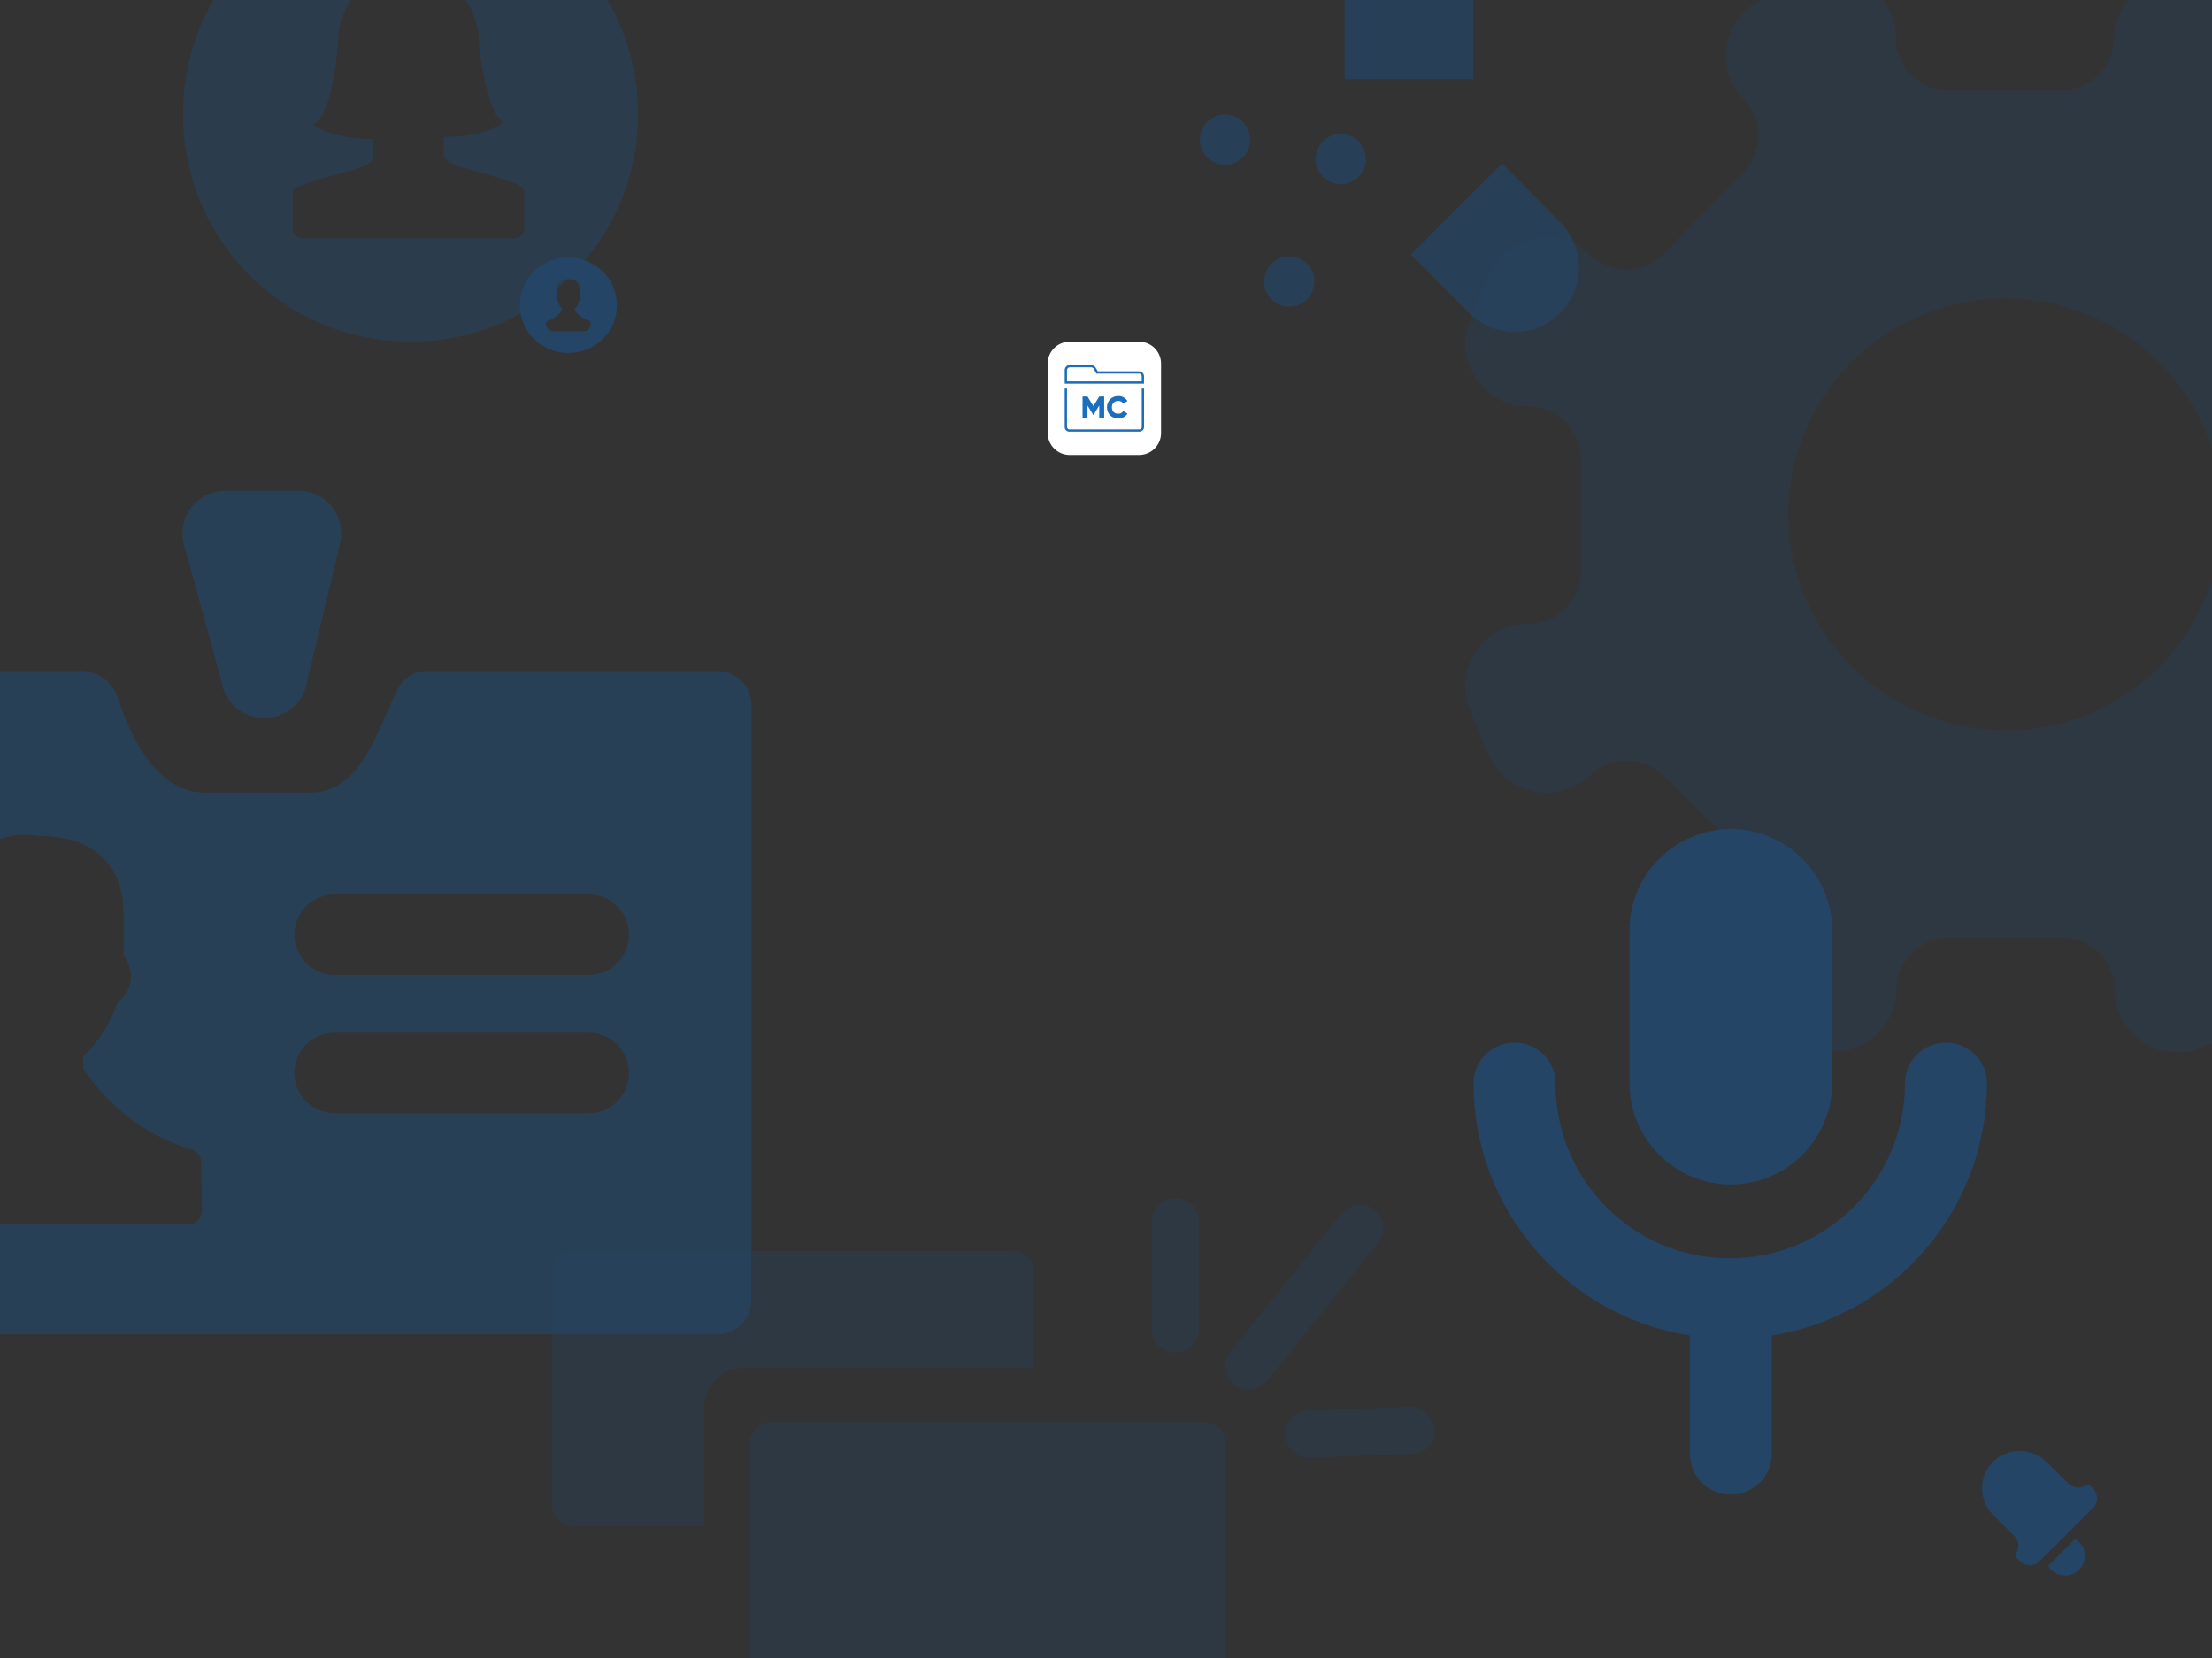 <svg width="1366" height="1024" viewBox="0 0 1366 1024" fill="none" xmlns="http://www.w3.org/2000/svg">
    <rect x="0" y="0" width="1366" height="1024" fill="#333333" stroke="none"/>
    <g style="mix-blend-mode:multiply" opacity="0.4">
        <path fill-rule="evenodd" clip-rule="evenodd" d="M145.595 436.946C140.709 432.708 137.547 426.833 136.706 420.431L113.366 335.538C112.431 331.596 112.415 327.493 113.322 323.544C114.229 319.595 116.033 315.906 118.596 312.763C121.159 309.62 124.412 307.106 128.103 305.415C131.795 303.723 135.827 302.901 139.888 303.01H183.649C187.655 302.92 191.628 303.737 195.272 305.398C198.915 307.06 202.134 309.522 204.686 312.602C207.238 315.681 209.057 319.297 210.007 323.178C210.958 327.059 211.013 331.104 210.171 335.009L189.749 420.431C188.908 426.833 185.746 432.708 180.86 436.946C175.975 441.184 169.703 443.494 163.227 443.439C156.752 443.494 150.48 441.184 145.595 436.946ZM263.745 414.348H443.033C445.852 414.346 448.644 414.912 451.239 416.011C453.834 417.11 456.18 418.72 458.137 420.745C460.093 422.77 461.619 425.168 462.624 427.795C463.629 430.422 464.092 433.224 463.985 436.034V803.107C463.985 808.648 461.777 813.963 457.848 817.881C453.919 821.799 448.59 824 443.033 824H-116.048C-121.605 824 -126.934 821.799 -130.863 817.881C-134.793 813.963 -137 808.648 -137 803.107V435.241C-137 429.699 -134.793 424.385 -130.863 420.467C-126.934 416.549 -121.605 414.348 -116.048 414.348H49.979C55.19 414.419 60.242 416.151 64.394 419.292C68.546 422.433 71.581 426.817 73.053 431.803C82.336 460.629 99.575 489.455 126.097 489.455H191.34C217.281 489.455 228.245 464.507 238.593 440.96C240.941 435.617 243.258 430.346 245.71 425.455C247.409 422.136 249.989 419.344 253.169 417.386C256.349 415.427 260.007 414.376 263.745 414.348ZM122.302 753.65C123.886 752.021 124.772 749.84 124.771 747.57L124.24 718.215C124.254 716.447 123.729 714.716 122.734 713.252C121.74 711.788 120.323 710.66 118.671 710.017C90.951 701.761 67.075 683.953 51.305 659.769V652.364C61.144 643.269 68.453 631.789 72.522 619.042C74.747 617.455 76.62 615.428 78.024 613.087C79.427 610.746 80.332 608.141 80.68 605.436C81.029 602.73 80.814 599.982 80.049 597.363C79.284 594.745 77.986 592.311 76.236 590.215V563.769C76.236 535.472 59.262 516.166 23.192 516.166C16.42 514.988 9.468 515.36 2.862 517.255C-3.745 519.149 -9.833 522.517 -14.942 527.102C-20.052 531.687 -24.049 537.371 -26.632 543.723C-29.215 550.076 -30.316 556.93 -29.852 563.769V590.215C-31.602 592.311 -32.901 594.745 -33.665 597.363C-34.43 599.982 -34.645 602.73 -34.296 605.436C-33.948 608.141 -33.044 610.746 -31.64 613.087C-30.236 615.428 -28.364 617.455 -26.139 619.042C-22.906 631.491 -16.617 642.943 -7.839 652.364V658.447C-23.626 682.614 -47.495 700.418 -75.204 708.694C-76.856 709.337 -78.273 710.466 -79.268 711.93C-80.263 713.394 -80.788 715.124 -80.774 716.893V747.57C-80.775 749.84 -79.889 752.021 -78.305 753.65C-76.72 755.279 -74.562 756.229 -72.287 756.298H116.284C118.559 756.229 120.717 755.279 122.302 753.65ZM206.723 687.537H363.467C366.741 687.537 369.983 686.894 373.008 685.645C376.032 684.396 378.781 682.565 381.096 680.256C383.411 677.948 385.247 675.207 386.5 672.191C387.753 669.175 388.398 665.943 388.398 662.678C388.398 659.413 387.753 656.181 386.5 653.165C385.247 650.149 383.411 647.408 381.096 645.1C378.781 642.791 376.032 640.96 373.008 639.711C369.983 638.462 366.741 637.819 363.467 637.819H206.723C200.111 637.819 193.77 640.438 189.094 645.1C184.419 649.762 181.792 656.085 181.792 662.678C181.792 669.271 184.419 675.594 189.094 680.256C193.77 684.918 200.111 687.537 206.723 687.537ZM206.723 602.116H363.467C366.741 602.116 369.983 601.473 373.008 600.224C376.032 598.975 378.781 597.143 381.096 594.835C383.411 592.527 385.247 589.786 386.5 586.77C387.753 583.754 388.398 580.521 388.398 577.257C388.398 573.992 387.753 570.759 386.5 567.743C385.247 564.727 383.411 561.987 381.096 559.678C378.781 557.37 376.032 555.539 373.008 554.29C369.983 553.04 366.741 552.397 363.467 552.397H206.723C200.111 552.397 193.77 555.016 189.094 559.678C184.419 564.34 181.792 570.664 181.792 577.257C181.792 583.85 184.419 590.173 189.094 594.835C193.77 599.497 200.111 602.116 206.723 602.116Z" fill="#0C60B0" fill-opacity="0.7"/>
        <path d="M253.5 -70C175.586 -70 113 -7.414 113 70.5C113 148.414 175.586 211 253.5 211C331.414 211 394 148.414 394 70.5C394 -7.414 331.414 -70 253.5 -70ZM323.75 140.75C323.75 144.582 321.195 147.136 317.364 147.136H187.082C183.25 147.136 180.695 144.582 180.695 140.75V120.314C180.695 117.759 181.973 115.205 184.527 115.205C211.35 104.986 227.955 104.986 230.509 97.323V85.827C203.686 85.827 193.468 76.886 193.468 76.886C206.241 70.5 208.795 25.796 208.795 25.796C208.795 1.527 227.955 -18.909 252.223 -18.909C277.768 -18.909 295.65 2.805 295.65 25.796C295.65 25.796 299.482 69.223 310.977 75.609C310.977 75.609 300.759 84.55 273.936 84.55V96.046C276.491 103.709 293.095 103.709 319.918 113.927C322.473 115.205 323.75 116.482 323.75 119.036V140.75Z" fill="#0C60B0" fill-opacity="0.5"/>
        <g style="mix-blend-mode:multiply">
            <path d="M351 159C345.067 159 339.266 160.73 334.333 163.972C329.399 167.213 325.554 171.82 323.284 177.211C321.013 182.601 320.419 188.533 321.576 194.255C322.734 199.978 325.591 205.234 329.787 209.36C333.982 213.485 339.328 216.295 345.147 217.433C350.967 218.571 356.999 217.987 362.481 215.754C367.962 213.522 372.648 209.741 375.944 204.889C379.241 200.038 381 194.335 381 188.5C381 180.676 377.839 173.173 372.213 167.64C366.587 162.108 358.956 159 351 159ZM364.827 200.139C364.827 201.32 364.35 202.452 363.501 203.287C362.652 204.122 361.501 204.591 360.3 204.591H341.564C340.387 204.556 339.27 204.072 338.45 203.241C337.63 202.409 337.172 201.297 337.173 200.139V199.361C337.175 199.121 337.252 198.886 337.393 198.69C337.534 198.493 337.733 198.344 337.964 198.262C341.694 197.166 344.904 194.798 347.018 191.584V190.619C345.84 189.366 344.996 187.846 344.564 186.194C344.271 185.98 344.026 185.711 343.841 185.402C343.656 185.094 343.536 184.752 343.488 184.397C343.439 184.042 343.464 183.681 343.56 183.336C343.655 182.99 343.821 182.667 344.045 182.385V178.738C343.987 177.845 344.132 176.95 344.471 176.12C344.809 175.289 345.332 174.543 346.001 173.936C346.67 173.33 347.469 172.878 348.339 172.613C349.208 172.349 350.127 172.279 351.027 172.409C355.882 172.409 358.009 175.091 358.009 178.738V182.385C358.234 182.667 358.399 182.99 358.495 183.336C358.591 183.681 358.615 184.042 358.567 184.397C358.519 184.752 358.399 185.094 358.214 185.402C358.029 185.711 357.783 185.98 357.491 186.194C357.058 187.846 356.215 189.366 355.036 190.619V191.584C357.144 194.793 360.344 197.16 364.064 198.262C364.294 198.344 364.493 198.493 364.634 198.69C364.776 198.886 364.853 199.121 364.855 199.361L364.827 200.139Z" fill="#0C60B0"/>
        </g>
        <path d="M1534.3 250.69C1540.55 250.687 1546.7 249.179 1552.24 246.296C1557.77 243.412 1562.53 239.239 1566.09 234.132C1569.65 229.025 1571.92 223.136 1572.7 216.968C1573.48 210.799 1572.74 204.535 1570.56 198.71C1566.88 188.314 1562.68 178.122 1557.96 168.133C1555.32 162.674 1551.43 157.911 1546.59 154.232C1541.75 150.553 1536.11 148.061 1530.12 146.959C1524.13 145.857 1517.97 146.175 1512.13 147.889C1506.29 149.602 1500.94 152.662 1496.51 156.82C1490.41 162.814 1482.18 166.175 1473.61 166.175C1465.04 166.175 1456.82 162.814 1450.72 156.82L1399.71 107.897C1393.69 101.831 1390.31 93.646 1390.31 85.118C1390.31 76.589 1393.69 68.405 1399.71 62.338C1403.89 57.931 1406.96 52.605 1408.69 46.794C1410.41 40.982 1410.73 34.849 1409.62 28.891C1408.51 22.933 1406.01 17.319 1402.31 12.505C1398.61 7.691 1393.83 3.813 1388.34 1.185C1378.3 -3.504 1368.06 -7.682 1357.61 -11.351C1351.76 -13.522 1345.46 -14.251 1339.26 -13.476C1333.07 -12.701 1327.15 -10.445 1322.01 -6.9C1316.88 -3.355 1312.69 1.373 1309.79 6.881C1306.89 12.389 1305.38 18.512 1305.37 24.729C1305.06 33.006 1301.58 40.851 1295.63 46.651C1289.69 52.451 1281.74 55.767 1273.42 55.917H1203.35C1194.72 55.917 1186.43 52.502 1180.32 46.424C1174.21 40.346 1170.78 32.102 1170.78 23.506C1170.78 17.289 1169.26 11.165 1166.37 5.658C1163.47 0.15 1159.27 -4.578 1154.14 -8.123C1149.01 -11.668 1143.09 -13.924 1136.89 -14.699C1130.69 -15.475 1124.4 -14.745 1118.54 -12.575C1108.1 -8.905 1097.85 -4.727 1087.81 -0.038C1082.33 2.59 1077.54 6.468 1073.84 11.282C1070.15 16.096 1067.64 21.71 1066.54 27.668C1065.43 33.626 1065.75 39.759 1067.47 45.571C1069.19 51.383 1072.27 56.708 1076.45 61.115C1082.47 67.182 1085.85 75.366 1085.85 83.895C1085.85 92.423 1082.47 100.608 1076.45 106.674L1027.28 157.126C1021.18 163.12 1012.96 166.481 1004.39 166.481C995.816 166.481 987.59 163.12 981.494 157.126C977.065 152.968 971.713 149.908 965.872 148.194C960.032 146.481 953.867 146.163 947.88 147.265C941.892 148.367 936.251 150.859 931.413 154.538C926.575 158.217 922.677 162.98 920.036 168.439C915.325 178.427 911.125 188.62 907.437 199.016C905.256 204.841 904.523 211.105 905.302 217.273C906.081 223.442 908.349 229.331 911.911 234.438C915.474 239.545 920.225 243.718 925.761 246.601C931.296 249.485 937.45 250.993 943.697 250.996C952.336 250.996 960.621 254.411 966.729 260.489C972.838 266.567 976.27 274.811 976.27 283.407V352.816C976.27 361.412 972.838 369.656 966.729 375.734C960.621 381.812 952.336 385.227 943.697 385.227C937.45 385.231 931.296 386.738 925.761 389.622C920.225 392.505 915.474 396.678 911.911 401.785C908.349 406.892 906.081 412.781 905.302 418.95C904.523 425.118 905.256 431.382 907.437 437.207C911.125 447.604 915.325 457.796 920.036 467.784C922.677 473.243 926.575 478.006 931.413 481.685C936.251 485.364 941.892 487.856 947.88 488.958C953.867 490.06 960.032 489.742 965.872 488.029C971.713 486.315 977.065 483.255 981.494 479.097C987.59 473.103 995.816 469.742 1004.39 469.742C1012.96 469.742 1021.18 473.103 1027.28 479.097L1076.75 527.714C1082.78 533.781 1086.15 541.966 1086.15 550.494C1086.15 559.022 1082.78 567.207 1076.75 573.273C1072.57 577.68 1069.5 583.006 1067.78 588.818C1066.06 594.629 1065.73 600.763 1066.84 606.721C1067.95 612.679 1070.45 618.292 1074.15 623.106C1077.85 627.92 1082.64 631.799 1088.12 634.427C1098.16 639.115 1108.4 643.294 1118.85 646.963C1124.71 649.134 1131 649.863 1137.2 649.088C1143.4 648.313 1149.32 646.056 1154.45 642.511C1159.58 638.966 1163.78 634.238 1166.67 628.731C1169.57 623.223 1171.09 617.099 1171.09 610.883C1171.25 602.446 1174.71 594.403 1180.73 588.465C1186.76 582.527 1194.87 579.161 1203.35 579.083H1273.42C1282.05 579.083 1290.34 582.498 1296.45 588.576C1302.56 594.654 1305.99 602.898 1305.99 611.494C1305.99 617.711 1307.51 623.835 1310.4 629.342C1313.3 634.85 1317.5 639.578 1322.63 643.123C1327.76 646.668 1333.68 648.924 1339.88 649.699C1346.08 650.474 1352.37 649.745 1358.23 647.575C1368.68 643.905 1378.92 639.727 1388.96 635.038C1394.44 632.41 1399.23 628.532 1402.93 623.718C1406.62 618.904 1409.13 613.29 1410.24 607.332C1411.34 601.375 1411.02 595.241 1409.3 589.429C1407.58 583.618 1404.5 578.292 1400.33 573.885C1394.3 567.818 1390.92 559.634 1390.92 551.105C1390.92 542.577 1394.3 534.392 1400.33 528.326L1449.8 479.097C1455.9 473.103 1464.12 469.742 1472.69 469.742C1481.26 469.742 1489.49 473.103 1495.58 479.097C1500.01 483.255 1505.37 486.315 1511.21 488.029C1517.05 489.742 1523.21 490.06 1529.2 488.958C1535.19 487.856 1540.83 485.364 1545.67 481.685C1550.5 478.006 1554.4 473.243 1557.04 467.784C1561.75 457.796 1565.95 447.604 1569.64 437.207C1571.82 431.382 1572.55 425.118 1571.78 418.95C1571 412.781 1568.73 406.892 1565.17 401.785C1561.6 396.678 1556.85 392.505 1551.32 389.622C1545.78 386.738 1539.63 385.231 1533.38 385.227C1524.74 385.227 1516.46 381.812 1510.35 375.734C1504.24 369.656 1500.81 361.412 1500.81 352.816V283.101C1500.81 278.767 1501.68 274.476 1503.37 270.482C1505.07 266.489 1507.55 262.875 1510.67 259.853C1513.8 256.831 1517.5 254.463 1521.55 252.889C1525.61 251.315 1529.95 250.567 1534.3 250.69ZM1238.39 450.967C1211.89 450.967 1185.98 443.148 1163.95 428.499C1141.92 413.851 1124.75 393.03 1114.61 368.67C1104.47 344.31 1101.81 317.505 1106.98 291.645C1112.15 265.784 1124.91 242.03 1143.65 223.386C1162.39 204.741 1186.26 192.044 1212.25 186.9C1238.24 181.756 1265.18 184.397 1289.66 194.487C1314.14 204.577 1335.06 221.664 1349.78 243.588C1364.5 265.511 1372.36 291.286 1372.36 317.653C1372.4 335.186 1368.97 352.554 1362.25 368.764C1355.54 384.974 1345.68 399.706 1333.23 412.118C1320.79 424.53 1306 434.377 1289.73 441.096C1273.45 447.814 1256.01 451.273 1238.39 451.273V450.967Z" fill="#0C60B0" fill-opacity="0.3"/>
        <g style="mix-blend-mode:multiply" opacity="0.7">
            <path fill-rule="evenodd" clip-rule="evenodd" d="M830.351 48.796V-2.177C830.351 -24.08 848.221 -42 870.062 -42C891.904 -42 909.774 -24.08 909.774 -2.177V48.796H830.351ZM927.644 100.963L963.384 137.202C978.872 152.733 978.872 177.821 963.384 193.352C947.897 208.883 922.879 208.883 907.391 193.352L871.254 157.113L927.644 100.963ZM843.456 98.176C843.456 106.753 836.522 113.707 827.968 113.707C819.415 113.707 812.481 106.753 812.481 98.176C812.481 89.598 819.415 82.645 827.968 82.645C836.522 82.645 843.456 89.598 843.456 98.176ZM796.199 189.37C804.752 189.37 811.686 182.416 811.686 173.839C811.686 165.261 804.752 158.308 796.199 158.308C787.645 158.308 780.712 165.261 780.712 173.839C780.712 182.416 787.645 189.37 796.199 189.37ZM771.975 86.229C771.975 94.806 765.041 101.76 756.487 101.76C747.934 101.76 741 94.806 741 86.229C741 77.651 747.934 70.698 756.487 70.698C765.041 70.698 771.975 77.651 771.975 86.229Z" fill="#0C60B0"/>
        </g>
        <g style="mix-blend-mode:multiply">
            <path fill-rule="evenodd" clip-rule="evenodd" d="M725.881 835.368C733.884 835.368 740.432 828.816 740.432 820.808V754.56C740.432 746.552 733.884 740 725.881 740C717.878 740 711.329 746.552 711.329 754.56V820.808C711.329 828.816 717.878 835.368 725.881 835.368ZM744.07 878.32H475.599C469.051 878.32 463.23 884.144 463.23 890.696V1029.02C463.23 1035.57 469.051 1041.39 475.599 1041.39H702.599C706.237 1041.39 710.602 1043.58 712.785 1046.49L733.884 1074.88C741.16 1084.34 756.438 1079.98 756.438 1067.6V889.968C756.438 883.416 750.618 878.32 744.07 878.32ZM828.467 749.464C833.56 743.64 843.019 742.184 848.839 747.28C855.387 752.376 856.115 761.84 851.022 767.664L782.631 852.84C779.721 855.752 775.355 857.936 770.99 857.936C768.08 857.936 765.169 857.208 762.259 855.024C755.711 849.928 754.983 841.192 760.076 834.64L828.467 749.464ZM870.666 868.856L808.095 871.04C800.092 871.04 793.544 878.32 794.272 886.328C794.272 894.336 800.82 900.16 808.823 900.16H809.551L872.121 897.976C880.124 897.976 886.672 890.696 885.945 882.688C884.49 874.68 878.669 868.856 870.666 868.856ZM626.205 772.76C632.753 772.76 638.573 778.584 638.573 785.136H637.846V844.832H458.865C445.769 844.832 434.856 855.752 434.856 868.856V942.384H353.369C346.821 942.384 341 936.56 341 930.008V785.136C341 777.856 346.821 772.76 353.369 772.76H626.205Z" fill="#0C60B0" fill-opacity="0.3"/>
        </g>
        <path fill-rule="evenodd" clip-rule="evenodd" d="M1263.76 902.756L1277.5 916.281C1278.83 917.559 1280.54 918.377 1282.37 918.614C1284.21 918.85 1286.07 918.492 1287.69 917.593C1288.26 917.239 1288.94 917.097 1289.61 917.19C1290.28 917.283 1290.89 917.606 1291.35 918.104L1292.48 919.234C1294.1 920.84 1295 923.016 1295 925.285C1295 927.554 1294.1 929.731 1292.48 931.337L1259.51 964.147C1257.9 965.749 1255.71 966.65 1253.43 966.65C1251.15 966.65 1248.96 965.749 1247.35 964.147L1245.85 962.652C1245.36 962.27 1245.01 961.739 1244.85 961.14C1244.69 960.541 1244.73 959.907 1244.97 959.334C1246.01 957.797 1246.51 955.964 1246.4 954.114C1246.3 952.265 1245.59 950.501 1244.38 949.091L1230.79 935.566C1226.44 931.203 1224 925.306 1224 919.161C1224 913.016 1226.44 907.119 1230.79 902.756C1235.17 898.428 1241.1 896 1247.28 896C1253.45 896 1259.38 898.428 1263.76 902.756ZM1268.64 970.98C1267.09 969.956 1265.8 968.591 1264.86 966.99L1281.49 950.439C1283.1 951.372 1284.47 952.66 1285.5 954.203C1286.53 955.746 1287.19 957.504 1287.43 959.341C1287.67 961.178 1287.48 963.045 1286.88 964.799C1286.28 966.552 1285.29 968.145 1283.97 969.455C1282.65 970.765 1281.05 971.757 1279.29 972.354C1277.53 972.951 1275.65 973.138 1273.81 972.9C1271.96 972.661 1270.19 972.005 1268.64 970.98Z" fill="#0C60B0"/>
        <path fill-rule="evenodd" clip-rule="evenodd" d="M1131.41 669.106C1131.41 703.473 1103.29 731.527 1068.85 731.527C1034.41 731.527 1006.29 703.473 1006.29 669.106V574.421C1006.29 540.055 1034.41 512 1068.85 512C1103.29 512 1131.41 540.055 1131.41 574.421V669.106ZM1201.7 643.857C1215.75 643.857 1227 655.078 1227 669.106C1227 747.659 1169.36 812.886 1094.16 824.809V897.751C1094.16 911.778 1082.91 923 1068.85 923C1054.79 923 1043.55 911.778 1043.55 897.751V824.809C967.636 812.886 910 747.659 910 669.106C910 655.078 921.246 643.857 935.304 643.857C949.361 643.857 960.608 655.078 960.608 669.106C960.608 728.722 1008.4 777.116 1068.15 777.116C1127.89 777.116 1176.39 728.722 1176.39 669.106C1176.39 655.078 1187.64 643.857 1201.7 643.857Z" fill="#0C60B0"/>
    </g>
    <path d="M703.416 211H660.584C653.082 211 647 217.082 647 224.584V267.416C647 274.918 653.082 281 660.584 281H703.416C710.918 281 717 274.918 717 267.416V224.584C717 217.082 710.918 211 703.416 211Z" fill="white"/>
    <path d="M706.477 236.953H657.514V228.55C657.515 227.72 657.845 226.925 658.431 226.338C659.018 225.752 659.813 225.422 660.643 225.421H673.779C674.376 225.421 674.962 225.581 675.476 225.885C675.99 226.188 676.413 226.624 676.702 227.146L677.894 229.305H703.377C704.199 229.305 704.988 229.632 705.569 230.214C706.151 230.795 706.477 231.584 706.477 232.406V236.953ZM658.912 235.544H705.068V232.409C705.068 231.96 704.89 231.53 704.572 231.213C704.255 230.896 703.825 230.718 703.377 230.718H677.071L675.47 227.826C675.303 227.523 675.058 227.271 674.761 227.096C674.463 226.92 674.124 226.828 673.779 226.828H660.643C660.187 226.828 659.75 227.01 659.428 227.332C659.106 227.654 658.924 228.091 658.924 228.547L658.912 235.544Z" fill="#1B6EBE"/>
    <path d="M703.678 266.579H660.325C659.577 266.579 658.86 266.282 658.331 265.753C657.803 265.225 657.506 264.508 657.506 263.76V239.944H658.915V263.768C658.915 264.142 659.064 264.501 659.328 264.765C659.592 265.029 659.951 265.178 660.325 265.178H703.678C704.052 265.178 704.411 265.029 704.675 264.765C704.939 264.501 705.088 264.142 705.088 263.768V239.944H706.497V263.768C706.495 264.515 706.197 265.229 705.669 265.756C705.14 266.283 704.424 266.579 703.678 266.579Z" fill="#1B6EBE"/>
    <path d="M681.886 258.207H678.833V250.441L675.38 256.101H675.036L671.583 250.435V258.201H668.53V244.849H671.583L675.208 250.782L678.833 244.849H681.886V258.207Z" fill="#1B6EBE"/>
    <path d="M683.6 251.526C683.6 247.597 686.52 244.581 690.545 244.581C691.685 244.564 692.81 244.841 693.812 245.384C694.815 245.927 695.661 246.718 696.27 247.681L693.637 249.209C693.046 248.178 691.901 247.569 690.537 247.569C688.172 247.569 686.644 249.153 686.644 251.538C686.644 253.922 688.172 255.507 690.537 255.507C691.893 255.507 693.054 254.895 693.637 253.866L696.27 255.394C695.665 256.361 694.819 257.154 693.816 257.698C692.813 258.241 691.686 258.515 690.545 258.495C686.52 258.472 683.6 255.459 683.6 251.526Z" fill="#1B6EBE"/>
</svg>
